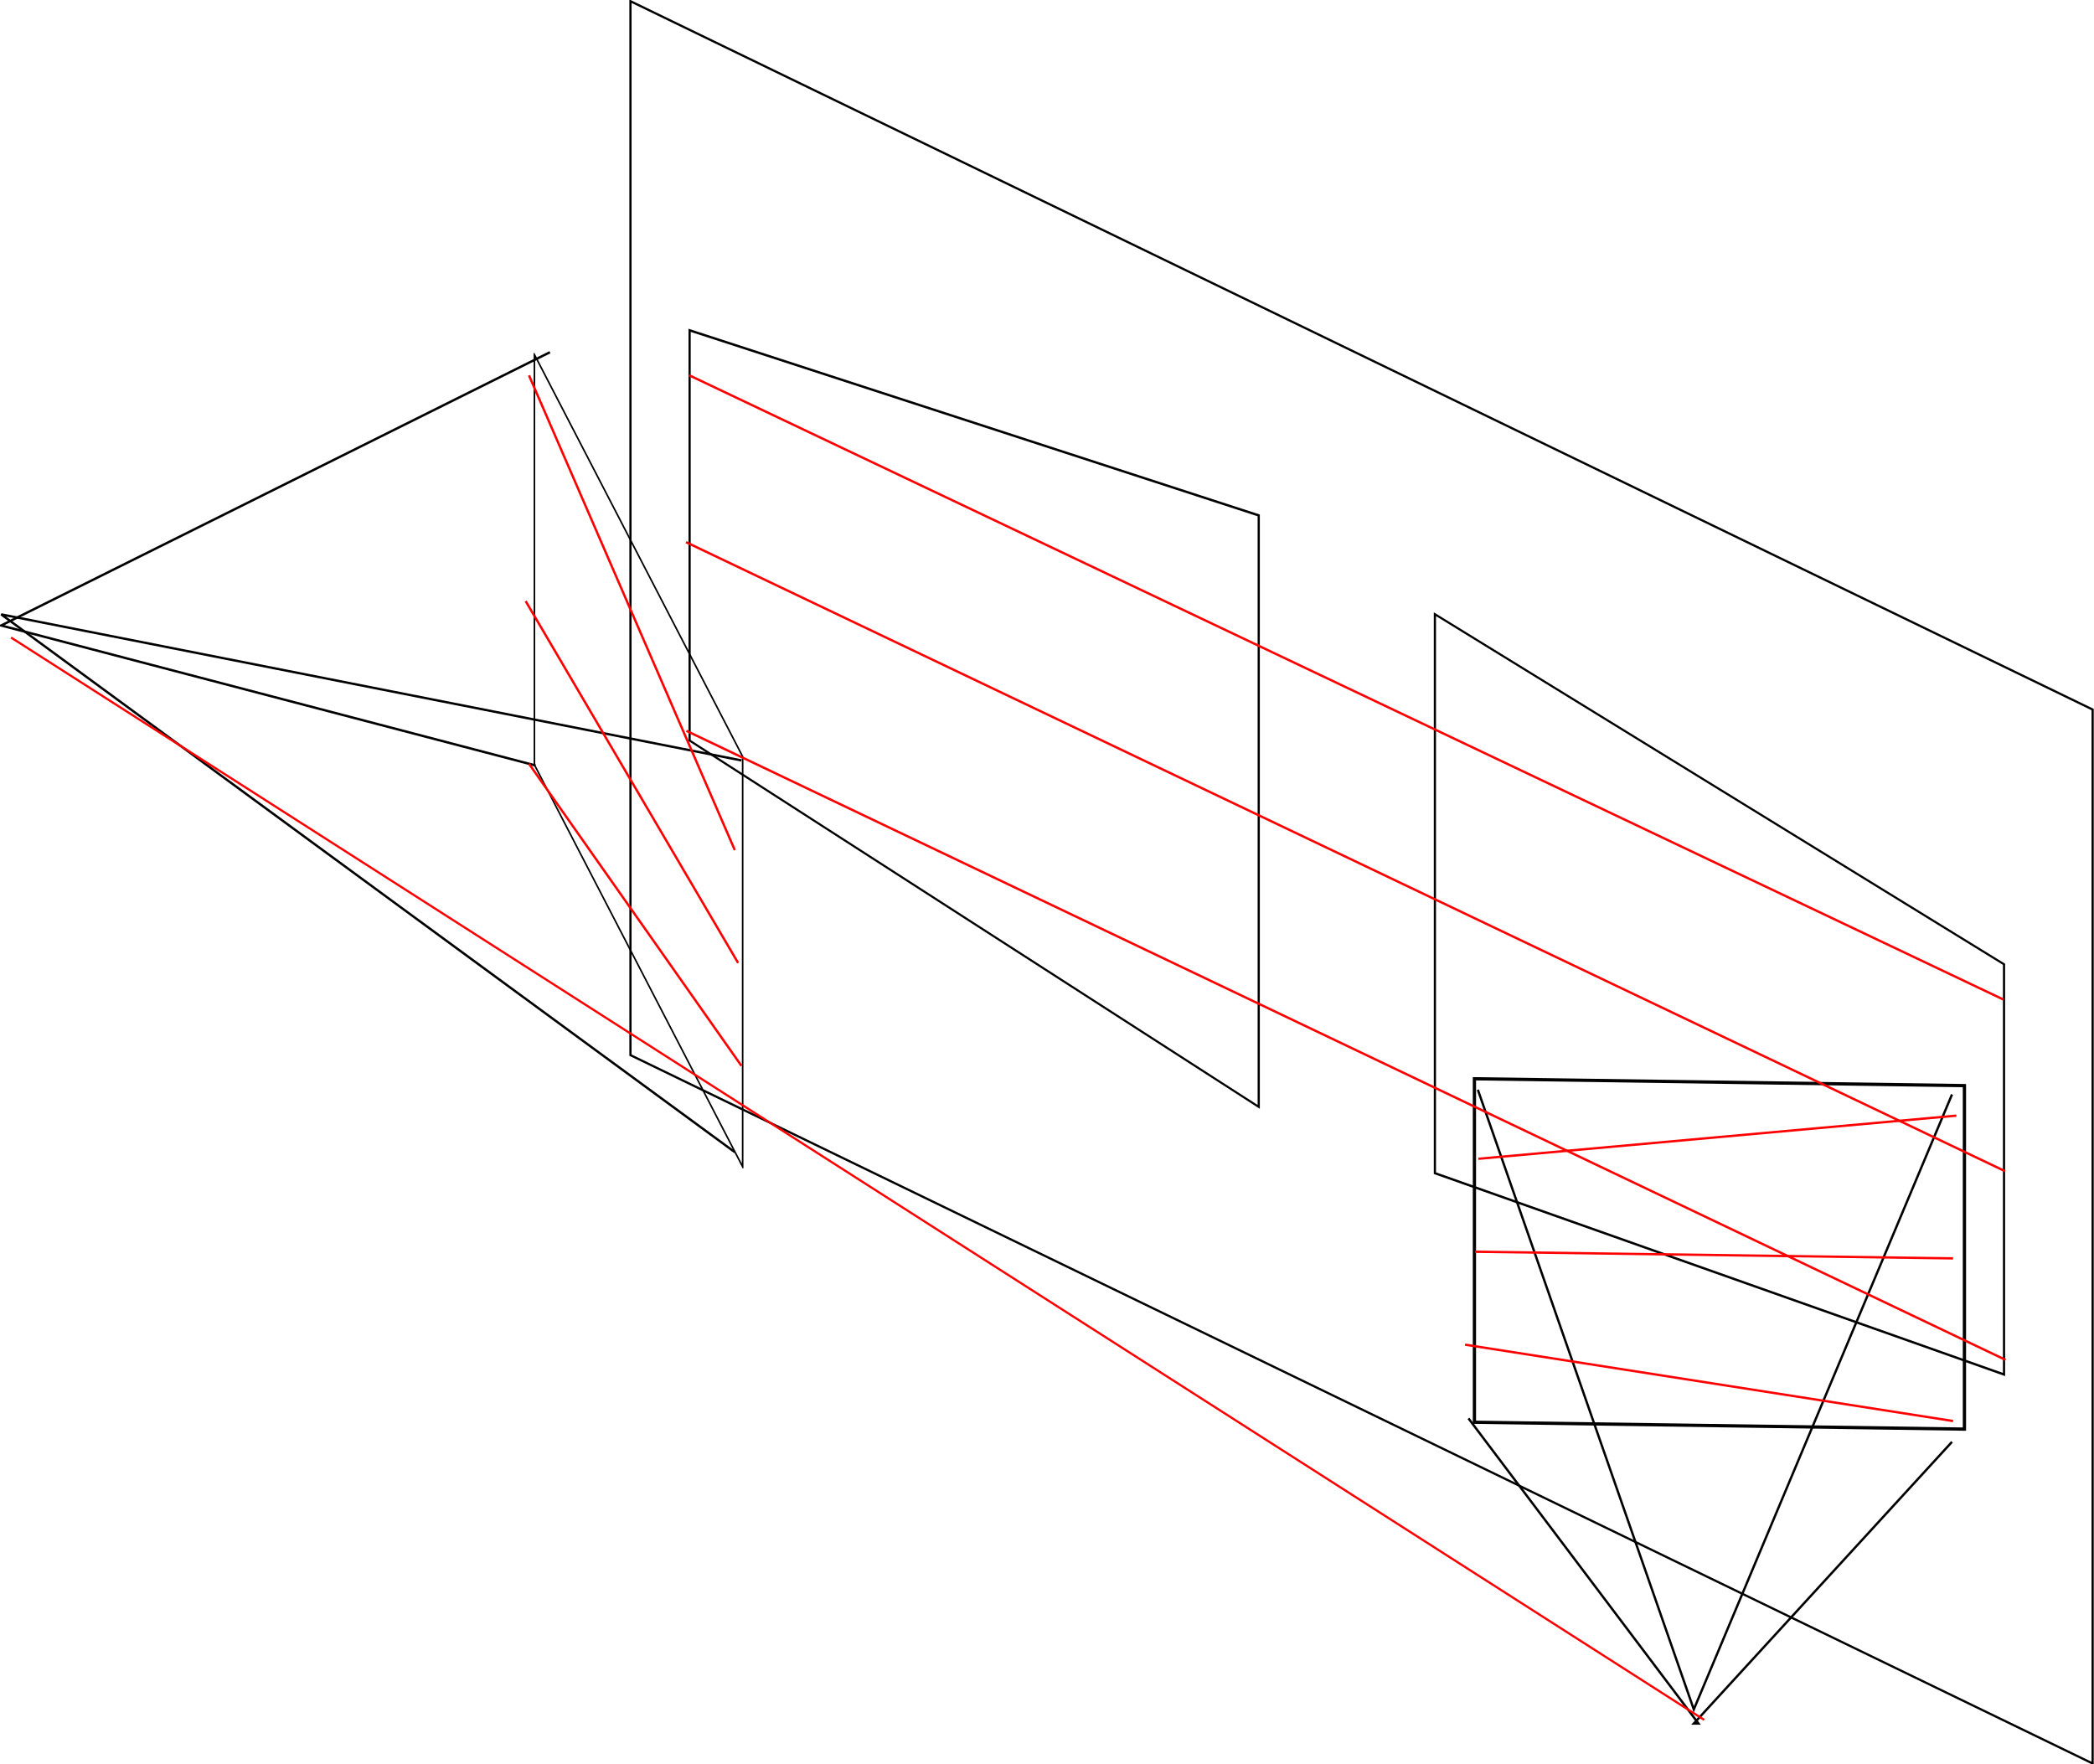<?xml version="1.0" encoding="UTF-8" standalone="no"?>
<!-- Created with Inkscape (http://www.inkscape.org/) -->

<svg
   xmlns:dc="http://purl.org/dc/elements/1.1/"
   xmlns:cc="http://creativecommons.org/ns#"
   xmlns:rdf="http://www.w3.org/1999/02/22-rdf-syntax-ns#"
   xmlns:svg="http://www.w3.org/2000/svg"
   xmlns="http://www.w3.org/2000/svg"
   xmlns:sodipodi="http://sodipodi.sourceforge.net/DTD/sodipodi-0.dtd"
   xmlns:inkscape="http://www.inkscape.org/namespaces/inkscape"
   width="901.15"
   height="759.141"
   id="svg2"
   version="1.1"
   inkscape:version="0.48.5 r10040"
   sodipodi:docname="rectif.svg">
  <defs
     id="defs4" />
  <sodipodi:namedview
     id="base"
     pagecolor="#ffffff"
     bordercolor="#666666"
     borderopacity="1.0"
     inkscape:pageopacity="0.0"
     inkscape:pageshadow="2"
     inkscape:zoom="0.7"
     inkscape:cx="357.4815"
     inkscape:cy="357.65696"
     inkscape:document-units="px"
     inkscape:current-layer="layer1"
     showgrid="false"
     objecttolerance="10000"
     inkscape:window-width="1626"
     inkscape:window-height="956"
     inkscape:window-x="1708"
     inkscape:window-y="9"
     inkscape:window-maximized="0"
     fit-margin-top="0"
     fit-margin-left="0"
     fit-margin-right="0"
     fit-margin-bottom="0" />
  <g
     inkscape:label="Layer 1"
     inkscape:groupmode="layer"
     id="layer1"
     transform="translate(231.929,-72.256)">
    <rect
       style="fill:none;stroke:#000000;stroke-width:1.054;stroke-opacity:1"
       id="rect3025"
       width="699.157"
       height="453.558"
       x="43.767"
       y="53.689"
       transform="matrix(0.9,0.436,0,1,0,0)" />
    <path
       transform="matrix(0.9,0.436,0,1,0,0)"
       style="fill:none;stroke:#000000;stroke-width:1.054;stroke-opacity:1"
       d="m 72.045,182.991 272.133,-39 0,254.539 -272.133,-39 z"
       id="rect3025-5"
       inkscape:connector-curvature="0"
       sodipodi:nodetypes="ccccc" />
    <path
       transform="matrix(0.9,0.436,0,1,0,0)"
       style="fill:none;stroke:#000000;stroke-width:1.054;stroke-opacity:1"
       d="m 428.421,149.787 272.133,32 0,176.539 -272.133,32 z"
       id="rect3025-5-3"
       inkscape:connector-curvature="0"
       sodipodi:nodetypes="ccccc" />
    <rect
       style="fill:none;stroke:#000000;stroke-width:1.474;stroke-opacity:1"
       id="rect3025-5-1"
       width="194.806"
       height="176.539"
       x="-4.218"
       y="228.596"
       transform="matrix(0.46,0.888,0,1,0,0)" />
    <rect
       style="fill:none;stroke:#000000;stroke-width:1.403;stroke-opacity:1"
       id="rect3025-5-1-7"
       width="210.871"
       height="147.82"
       x="402.586"
       y="530.858"
       transform="matrix(1,0.014,0,1,0,0)" />
    <path
       style="fill:none;stroke:#000000;stroke-width:1.018px;stroke-linecap:butt;stroke-linejoin:miter;stroke-opacity:1"
       d="m 4.74,223.831 -236.159,117.601 0,0 229.971,60.251"
       id="path3873"
       inkscape:connector-curvature="0" />
    <path
       style="fill:none;stroke:#000000;stroke-width:1px;stroke-linecap:butt;stroke-linejoin:miter;stroke-opacity:1"
       d="m 87.143,399.505 -318.571,-62.857 0,0 315.714,231.429"
       id="path3875"
       inkscape:connector-curvature="0" />
    <path
       style="fill:none;stroke:#000000;stroke-width:1px;stroke-linecap:butt;stroke-linejoin:miter;stroke-opacity:1"
       d="m 400.02,682.646 98.995,131.32 -2.02,0 111.117,-121.218"
       id="path3877"
       inkscape:connector-curvature="0" />
    <path
       style="fill:none;stroke:#000000;stroke-width:1px;stroke-linecap:butt;stroke-linejoin:miter;stroke-opacity:1"
       d="M 404.061,541.225 496.995,807.905 608.112,543.245"
       id="path3879"
       inkscape:connector-curvature="0" />
    <path
       style="fill:none;stroke:#ff0000;stroke-width:1px;stroke-linecap:butt;stroke-linejoin:miter;stroke-opacity:1"
       d="M 64.65,233.75 630.335,502.451"
       id="path3881"
       inkscape:connector-curvature="0" />
    <path
       style="fill:none;stroke:#ff0000;stroke-width:1px;stroke-linecap:butt;stroke-linejoin:miter;stroke-opacity:1"
       d="M 63.466,386.768 631.172,657.489"
       id="path3883"
       inkscape:connector-curvature="0" />
    <path
       style="fill:none;stroke:#ff0000;stroke-width:0.936px;stroke-linecap:butt;stroke-linejoin:miter;stroke-opacity:1"
       d="M -227.175,346.616 501.461,812.394"
       id="path3887"
       inkscape:connector-curvature="0" />
    <path
       style="fill:none;stroke:#ff0000;stroke-width:1px;stroke-linecap:butt;stroke-linejoin:miter;stroke-opacity:1"
       d="M 63.29,305.573 630.996,576.294"
       id="path3883-7"
       inkscape:connector-curvature="0" />
    <path
       style="fill:none;stroke:#ff0000;stroke-width:1px;stroke-linecap:butt;stroke-linejoin:miter;stroke-opacity:1"
       d="M -5.714,330.934 85.714,486.648"
       id="path3907"
       inkscape:connector-curvature="0" />
    <path
       style="fill:none;stroke:#ff0000;stroke-width:1px;stroke-linecap:butt;stroke-linejoin:miter;stroke-opacity:1"
       d="M -4.286,233.791 84.286,438.076"
       id="path3909"
       inkscape:connector-curvature="0" />
    <path
       style="fill:none;stroke:#ff0000;stroke-width:1px;stroke-linecap:butt;stroke-linejoin:miter;stroke-opacity:1"
       d="m -4.286,400.934 91.429,130"
       id="path3911"
       inkscape:connector-curvature="0" />
    <path
       style="fill:none;stroke:#ff0000;stroke-width:1px;stroke-linecap:butt;stroke-linejoin:miter;stroke-opacity:1"
       d="M 608.571,613.791 402.857,610.934"
       id="path3913"
       inkscape:connector-curvature="0" />
    <path
       style="fill:none;stroke:#ff0000;stroke-width:1px;stroke-linecap:butt;stroke-linejoin:miter;stroke-opacity:1"
       d="M 610,552.362 404.286,570.934"
       id="path3915"
       inkscape:connector-curvature="0" />
    <path
       style="fill:none;stroke:#ff0000;stroke-width:1px;stroke-linecap:butt;stroke-linejoin:miter;stroke-opacity:1"
       d="m 608.571,683.791 -210,-32.857"
       id="path3917"
       inkscape:connector-curvature="0" />
  </g>
</svg>
